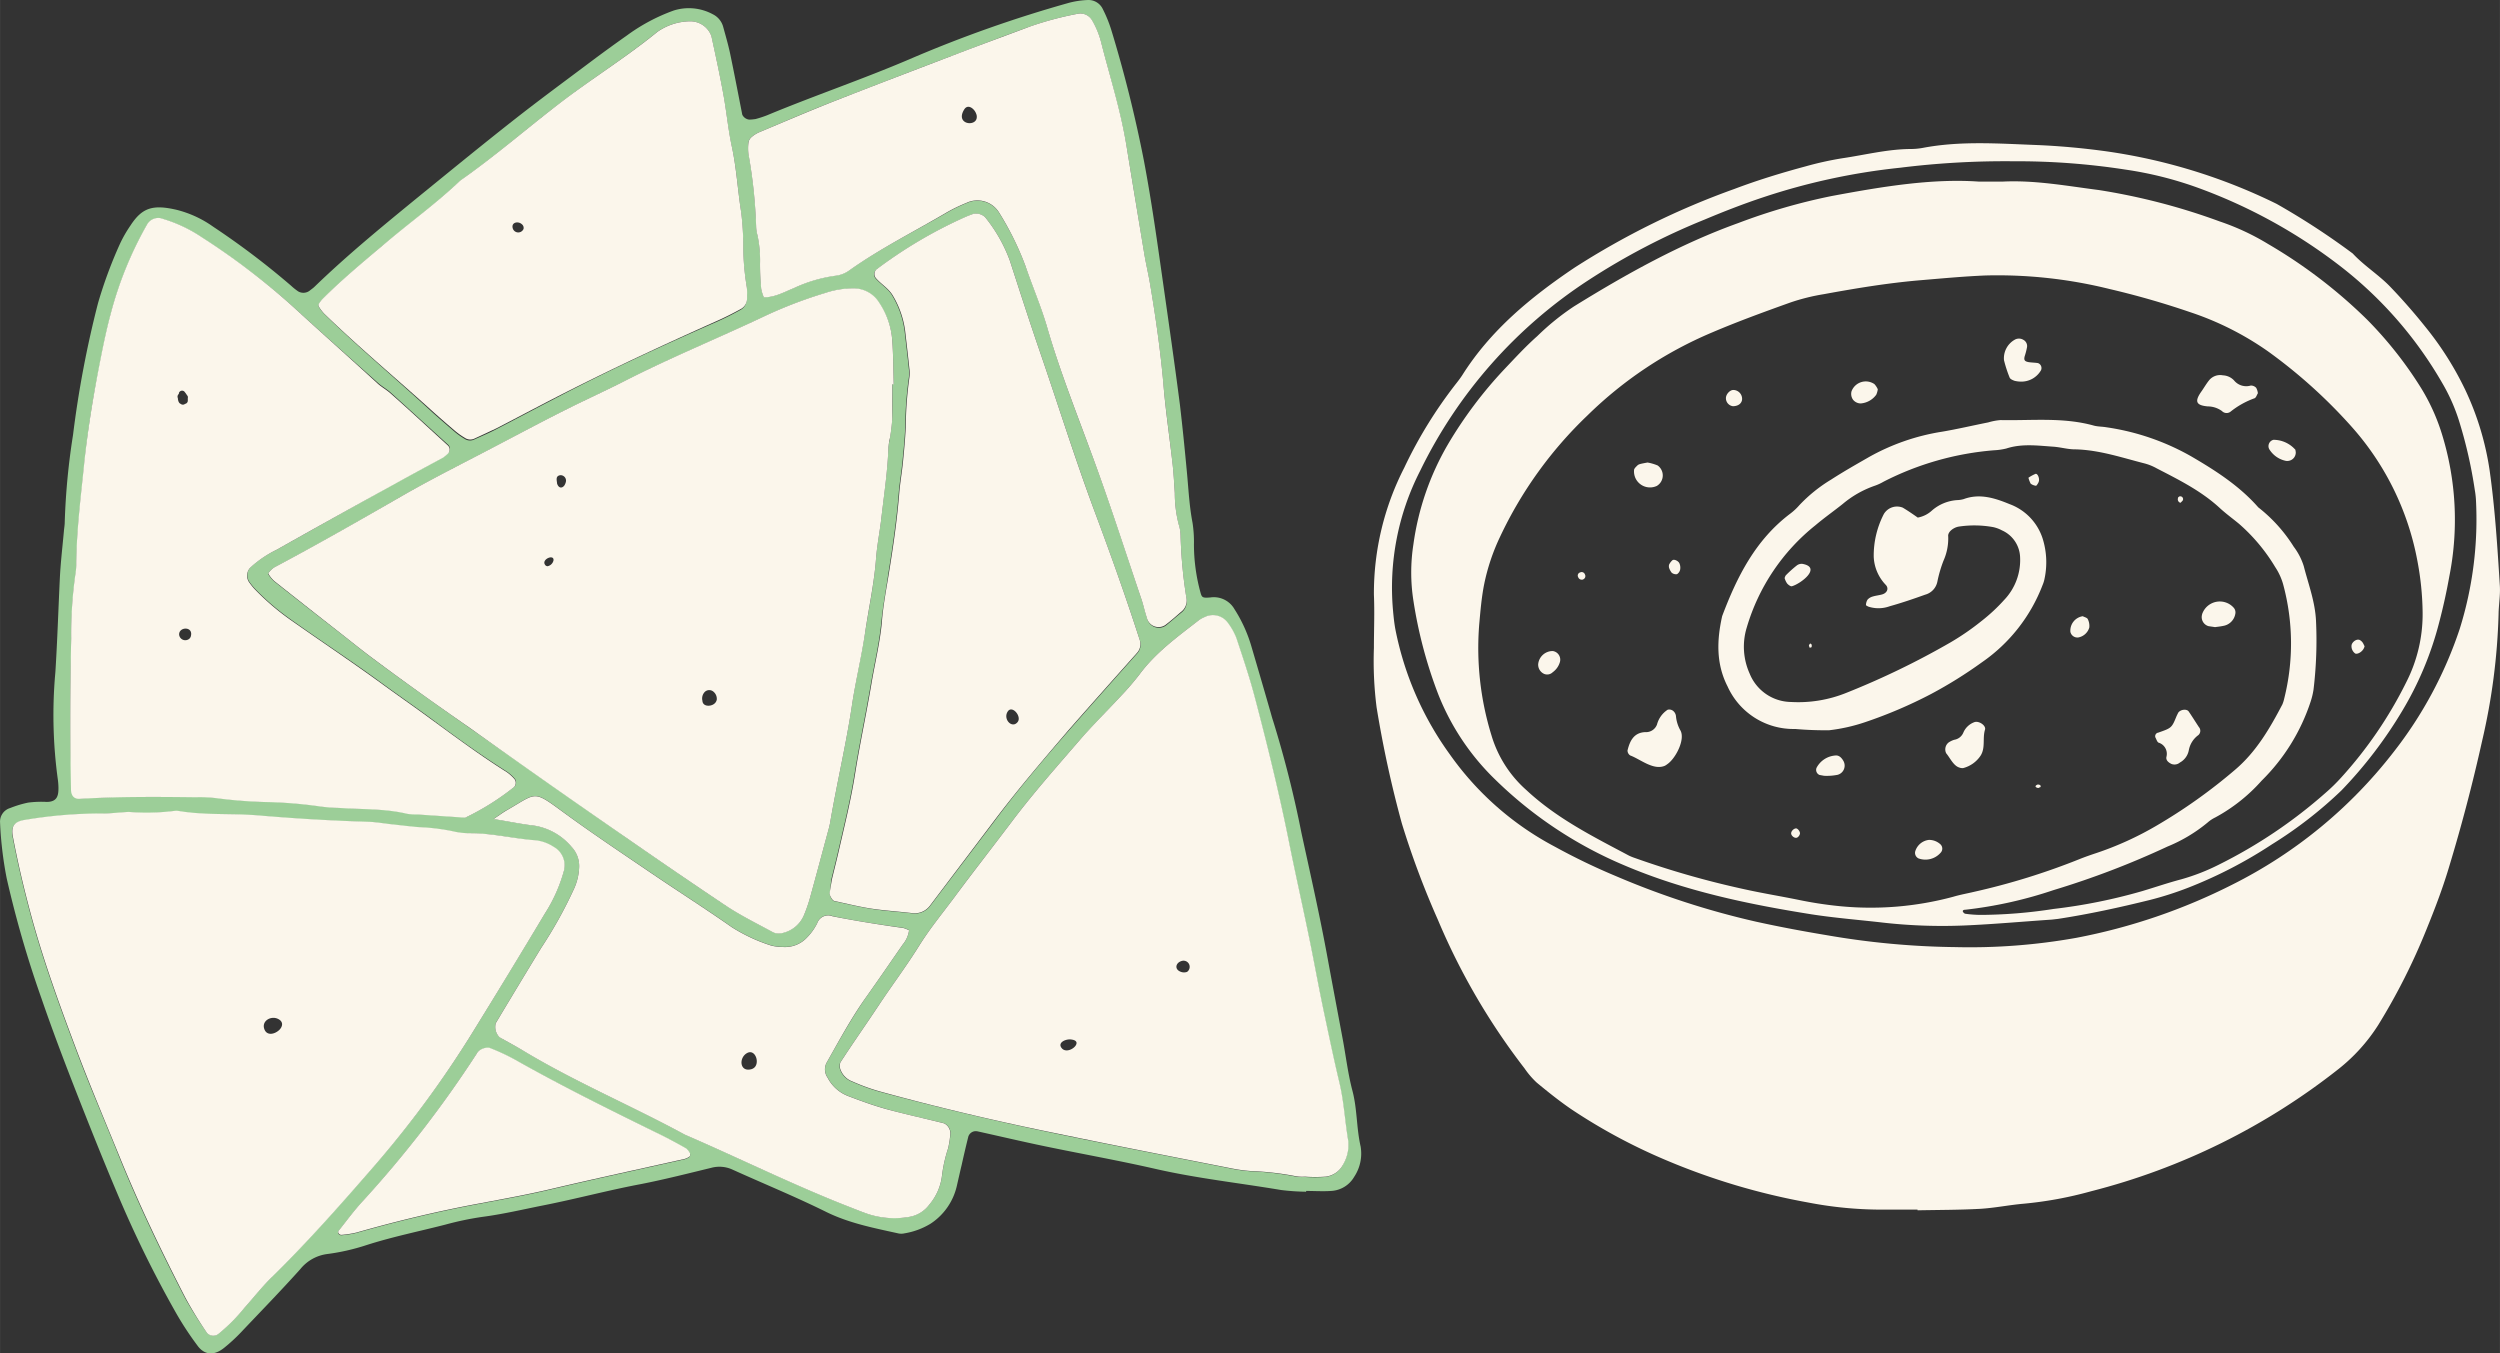 <svg xmlns="http://www.w3.org/2000/svg" width="1080" height="584.67" viewBox="-0.011 -0.009 1079.982 584.675" style=""><rect x="-0.011" y="-0.009" width="1079.982" height="584.675" fill="#333333" stroke="none"/><g><title>FxVector3_122859854</title><g data-name="Layer 2"><g data-name="Layer 1" fill-rule="evenodd"><path d="M587.76 495.23c-1.81-7.93-1.44-16.11-3.52-24-1.84-6.95-2.73-14.15-4-21.22-2.23-12-4.5-23.92-6.7-35.9-3.31-18.16-7.39-36.14-11.31-54.18a472.76 472.76 0 0 0-12.23-48.4c-.58-1.72-1-3.46-1.53-5.21-2.63-9.19-5.27-18.16-7.93-27.23a61.78 61.78 0 0 0-7.26-15.92 10.26 10.26 0 0 0-10.32-5.09c-3.83.34-3.8 0-4.56-2.82a79 79 0 0 1-2.64-20.06 53.8 53.8 0 0 0-.61-9.4c-1.38-7.14-1.72-14.33-2.39-21.44-.92-9.86-1.9-19.72-3.06-29.56-2.24-17.42-4.75-34.82-7.2-52.06-2.54-17.86-5-35.69-8.36-53.39A564.68 564.68 0 0 0 480 12.75 57.65 57.65 0 0 0 476.43 4a6.85 6.85 0 0 0-6.59-4 37.53 37.53 0 0 0-8 1.19 549.64 549.64 0 0 0-68.73 24.29c-20.31 8.7-41.23 15.78-61.63 24.26a46.25 46.25 0 0 1-5.11 1.68 23.65 23.65 0 0 1-2.67.25 3.78 3.78 0 0 1-3.06-2.14c-1.74-8.83-3.43-17.71-5.27-26.5-.85-3.95-2-7.87-3.06-11.73a8.56 8.56 0 0 0-4.44-5.17A21.75 21.75 0 0 0 291 4.54a79.86 79.86 0 0 0-20.21 10.78q-7.79 5.49-15.35 11.15C244.27 34.86 233 43.13 222 51.77 208.55 62.34 195.26 73.21 182 84c-15.71 12.84-31.46 25.67-46.1 39.82-.64.64-1.41 1.13-2.11 1.71a4.46 4.46 0 0 1-5 .34 26.17 26.17 0 0 1-3.07-2.45A339.1 339.1 0 0 0 92.17 98a46.9 46.9 0 0 0-15.87-7.36c-10.5-2.45-15-.8-19.94 6.74a54.92 54.92 0 0 0-4.68 8.2 192.3 192.3 0 0 0-9.35 25.33 448.78 448.78 0 0 0-10.81 57 299.13 299.13 0 0 0-3.58 37.68c0 1.34-.28 2.69-.37 4-.61 6.74-1.41 13.44-1.74 20.18-.65 13.6-1.08 27.08-1.93 40.58a204.69 204.69 0 0 0 1 45.95 30.29 30.29 0 0 1 .33 4c0 3.06-.3 6.12-5.08 6.12a44.31 44.31 0 0 0-8.06.31 46.26 46.26 0 0 0-7.71 2.33A6.12 6.12 0 0 0 0 355.29a160.07 160.07 0 0 0 2.86 24.11 461.53 461.53 0 0 0 15 51.82c6.44 18.75 13.69 37.18 21 55.59 3.85 9.62 7.74 19.21 11.79 28.76a487 487 0 0 0 25.63 52.07 136.3 136.3 0 0 0 8.92 13.54c3.06 4.32 7.32 4.59 11.7 1a74.12 74.12 0 0 0 7-6.43c8.7-9.19 17.49-18.2 25.88-27.57a17.86 17.86 0 0 1 11.45-6.43 92.08 92.08 0 0 0 17.12-3.89c11.18-3.58 22.67-5.91 34-8.82a132.87 132.87 0 0 1 15.9-3.34c8.94-1.16 17.7-3.25 26.52-5 14.12-2.79 28-6.53 42.15-9.19 10.16-2 20.21-4.56 30.26-7a13.51 13.51 0 0 1 9.18.73c13.54 6.13 27.32 11.76 40.68 18.38 9.89 4.84 20.43 6.86 30.93 9.19a6.15 6.15 0 0 0 2.7 0 31.54 31.54 0 0 0 11.3-4.17 26.54 26.54 0 0 0 11.33-16.2c.71-3.06 1.38-6.13 2.12-9.19.88-3.95 1.8-7.93 2.78-11.85a3.37 3.37 0 0 1 3.94-2.68h.07c9.68 2.15 19.3 4.41 29 6.43 15.86 3.31 31.82 6.13 47.63 9.74 18 4.14 36.38 6.13 54.57 9.19a97.82 97.82 0 0 0 10.82.74v-.34c3.58 0 7.22.25 10.78 0a12.23 12.23 0 0 0 10-6.13 18.14 18.14 0 0 0 2.75-13.12zM323.32 61.42a3.92 3.92 0 0 1 1.34-2.24 12.89 12.89 0 0 1 3.4-2.11c10.82-4.53 21.44-9.19 32.47-13.45 17.58-6.86 35.28-13.66 53-20.39 10.51-4 21-8 31.64-11.86A143.33 143.33 0 0 1 466 5.86a5.92 5.92 0 0 1 5.67 2.85 36.59 36.59 0 0 1 4.07 10c3.77 14.86 8.39 29.41 10.9 44.6s5.12 31.08 7.69 46.64c.74 4.44 1.81 8.82 2.54 13.27 2.39 14.24 4.45 28.48 5.7 42.87 1 11.67 2.76 23.25 4 34.89.46 4 .65 8.09.92 12.25a55 55 0 0 0 1.66 13.39 17.16 17.16 0 0 1 .85 5.32 202.07 202.07 0 0 0 2.58 26.9 6.13 6.13 0 0 1-2.42 5.94c-2.09 1.71-4.11 3.49-6.13 5.14a5.2 5.2 0 0 1-8.51-2.88c-.89-2.51-1.41-5.2-2.27-7.74-7.23-21.44-14.06-42.88-21.93-63.86-6.58-17.74-13.51-35.35-18.77-53.54-2.64-9.19-6.31-17.83-9.47-26.77a126.15 126.15 0 0 0-11.36-23 11 11 0 0 0-14.15-4.41 69 69 0 0 0-8.52 4.13c-14 8.12-28.66 15.38-42 24.75A12.88 12.88 0 0 1 361 119a61.61 61.61 0 0 0-18 5.36c-4.13 1.62-8.05 4-13 4a17.14 17.14 0 0 1-1.16-3.77c-.31-3.58-.46-7.16-.49-10.78a52 52 0 0 0-1.1-12.25 16 16 0 0 1-.58-4 219.41 219.41 0 0 0-3.28-30.9 19.55 19.55 0 0 1-.07-5.24zm62.11 119.45a79.74 79.74 0 0 1-.95 8c0 1.32-.67 2.64-.7 4-.34 10.39-1.93 20.65-3.07 30.94-.67 5.82-1.87 11.61-2.29 17.4-.8 10.81-3.07 21.43-4.72 32s-4.2 21.23-5.76 31.92c-2.57 16.9-6.52 33.69-9.4 50.41-.28 1.75-.86 3.46-1.32 5.21-2.36 8.7-4.65 17.39-7.07 26.09a63.77 63.77 0 0 1-3.07 8.91 13.2 13.2 0 0 1-9.18 7.25 5.82 5.82 0 0 1-4-.36c-6.73-3.65-13.66-7.05-20-11.24-13.93-9.19-27.56-18.66-41.34-28.18-23.28-16.2-46.5-32.59-69.78-48.82-14-9.8-28-19.7-41.74-29.93-4.72-3.49-9.19-7.16-13.88-10.81q-14.47-11.24-28.79-22.54a14.48 14.48 0 0 1-2.51-3.06 3.32 3.32 0 0 1 .49-1.07 8.42 8.42 0 0 1 2-1.78c18.75-9.86 37.09-20.4 55.44-31 13.66-7.84 27.78-14.82 41.72-22.17 10-5.24 19.9-10.54 30-15.56 8.06-4 16.26-7.75 24.29-11.82 20.06-10.23 41-18.72 61.25-28.39a190.25 190.25 0 0 1 25.27-9.59 37.63 37.63 0 0 1 11.95-2 13 13 0 0 1 11.42 6.12 33.52 33.52 0 0 1 5.74 16.2c.46 6.13.46 12.59.64 18.9h-.58c0 5.1.09 10.01-.06 14.97zM359.09 380c.83-3.46 2.17-8.7 3.37-14 2.42-10.53 5-21 6.68-31.73 2.08-12.89 4.83-25.66 7-38.53 1.53-8.85 3.64-17.61 4.53-26.58.68-7.17 2.05-14.27 3.07-21.44 1.86-11.58 3.58-23.16 4.5-34.86.37-4.47 1.16-8.91 1.59-13.38.49-5 1-9.89 1.19-14.82a165.22 165.22 0 0 1 1.57-21.44 15.25 15.25 0 0 0 0-4c-.55-5.36-1.2-10.72-1.81-16.08a39.62 39.62 0 0 0-5.27-15.31c-1.87-3.28-5.14-5-7.47-7.78a2.83 2.83 0 0 1 .52-3.58 197.91 197.91 0 0 1 38.25-22.61c1.23-.55 2.51-1 3.77-1.47a5.82 5.82 0 0 1 5 1.47 65.88 65.88 0 0 1 10.66 18.72c4.17 12.83 8.3 25.69 12.68 38.47 8.06 23.43 15.47 47.1 24.14 70.44 6.73 18.13 13.32 36.36 19.23 54.79a5.69 5.69 0 0 1-1.16 6.13c-9.9 11.12-19.79 22.2-29.59 33.38-11.27 12.9-22.33 25.95-32.62 39.82Q415.48 373.36 402 391.1a8.3 8.3 0 0 1-8.27 3.43c-5.82-.67-11.7-1-17.46-1.93s-10.56-2.14-15.83-3.28c-.83 0-2.12-2.33-2-3.27zM137.83 131.25a12.1 12.1 0 0 1 1.63-2.14c8.33-8.27 17.3-15.78 26.24-23.31 11-9.19 22.7-17.83 33.21-27.78 14.76-10.35 28.36-22.24 42.63-33.2s28.79-20 42.39-31.06a25.13 25.13 0 0 1 13.93-4.56 9.69 9.69 0 0 1 9.41 6.4c1.83 8.39 3.64 16.75 5.17 25.18 1.38 7.53 2.06 15.31 3.68 22.66 2.05 9.19 2.54 18.75 4 28.12a123.87 123.87 0 0 1 .92 13.47 108.43 108.43 0 0 0 1.5 18.87 19.48 19.48 0 0 1 0 4v1.35a5.15 5.15 0 0 1-2.51 4.53c-3.55 2-7.17 3.8-10.87 5.43-23.92 10.5-47.6 21.43-70.85 33.69-8 4.13-15.95 8.39-23.95 12.52-3.06 1.63-6.52 3.07-9.8 4.57a4.18 4.18 0 0 1-3.89-.43 31 31 0 0 1-4.32-3.07 819.48 819.48 0 0 1-9.18-8c-15.69-14.52-31.92-28.06-47.11-42.85a18.73 18.73 0 0 1-2.33-3.06 1.36 1.36 0 0 1 .1-1.33zm-107 144.81a185.24 185.24 0 0 1 1.87-28.24 22.76 22.76 0 0 0 .3-4c.16-14.92 2.09-29.65 3.56-44.44 1.34-13.42 3.49-26.74 6.12-39.82 1.53-7.93 3.06-15.86 5.15-23.71a160.34 160.34 0 0 1 15.7-38.69 5.61 5.61 0 0 1 7-2.45 61.45 61.45 0 0 1 17 8.18c5.3 3.37 10.51 7 15.59 10.69a304.66 304.66 0 0 1 24.1 19.51c11.92 10.87 24 21.59 36.05 32.31 1.66 1.5 3.68 2.6 5.36 4.07 8.36 7.54 16.67 15.14 25 22.7a2.51 2.51 0 0 1 0 3.49 18.2 18.2 0 0 1-2.09 1.72c-7.47 4.13-15 8.21-22.48 12.25l-49.6 27.87a47.17 47.17 0 0 0-11.21 7.5 5.09 5.09 0 0 0-.68 6.13 27.57 27.57 0 0 0 2.42 3.06 106.39 106.39 0 0 0 15.32 13.2c12.89 9.19 26 17.77 38.74 27.08 7.26 5.33 14.67 10.44 21.9 15.77 10.84 8.06 21.75 16 33.2 23.22a18.62 18.62 0 0 1 3.06 2.75 2.68 2.68 0 0 1 0 3.62 109.3 109.3 0 0 1-21 13.23l-21-1.41a22.78 22.78 0 0 1-4-.24c-9.71-2.33-19.69-1.87-29.56-2.58a70.52 70.52 0 0 1-8.08-.61 192.51 192.51 0 0 0-22.88-1.9 202.28 202.28 0 0 1-21.44-1.62 60.68 60.68 0 0 0-9.43-.46c-16.67-.22-33.36-.34-50 .67-2.57 0-3.86-1.31-3.92-4.19q-.9-32.25-.08-64.66zm86.49 275.65c-4.16 4.11-7.78 8.73-11.7 13.11a75 75 0 0 1-11.42 11.46 3.68 3.68 0 0 1-4.84-.56A172.43 172.43 0 0 1 80 560.9c-10.35-20-20.09-40.31-28.58-61.26-6.12-15.31-12.8-30.62-18.68-46.37-7.14-18.95-14.06-38-19.39-57.58-3.05-11.3-5.75-22.69-7.92-34.18-.83-4.5.67-6.49 5.48-7.16a199.59 199.59 0 0 1 32.28-2.73c3.59 0 7.17-.37 12.25-.67a97.59 97.59 0 0 0 20-.46 6.09 6.09 0 0 1 1.35 0c11.61 2.11 23.4 1 35.07 2 15.68 1.31 31.42 2.26 47.2 2.72 3.06 0 6.12.68 9.4 1 4 .43 8.06 1 12.1 1.29a91.13 91.13 0 0 1 14.73 1.75 32.16 32.16 0 0 0 8.06.91c9.52-.21 18.77 2.3 28.17 3.07a17.94 17.94 0 0 1 7.57 2.78 9.2 9.2 0 0 1 4.41 10.3 67 67 0 0 1-8.18 18.37c-10.23 16.94-20.46 33.91-30.87 50.75a446.68 446.68 0 0 1-44.14 59.67c-13.87 15.86-27.87 31.73-43 46.55zM298 499.64a6.44 6.44 0 0 1-2.36 1.2c-19.27 4.32-38.56 8.48-57.77 13-10 2.39-20.21 4.19-30.35 6.12-18.1 3.34-35.95 7.63-53.66 12.68a41.67 41.67 0 0 1-6.58 1 1.72 1.72 0 0 1-1.11-.67 1.08 1.08 0 0 1 0-1.07c3.34-4.2 6.53-8.55 10.14-12.5a486.8 486.8 0 0 0 49.44-63.89 4.7 4.7 0 0 1 1.8-1.9 6.23 6.23 0 0 1 3.77-.83 90.87 90.87 0 0 1 11 5.09c21.13 11.91 42.87 22.57 64.65 33.32 3.06 1.59 6.37 3.34 9.46 5.15a7 7 0 0 1 1.63 2.05c0 .18.18.83 0 1zm111.54-3.46a59.86 59.86 0 0 0-2.61 11.82 23.6 23.6 0 0 1-5.42 12.25 13.61 13.61 0 0 1-9 5.42 37.14 37.14 0 0 1-17.36-1.23c-2.57-.85-5.09-1.86-7.6-2.88-24.32-9.49-47.75-21.1-71.7-31.45-22.94-12.47-47.07-22.6-69.49-36.08-3.46-2.08-7.08-3.92-10.57-6a6.32 6.32 0 0 1-1.62-6.13q9.74-16.23 19.54-32.37a189.15 189.15 0 0 0 14.39-25.94 24.49 24.49 0 0 0 2.09-9.19 12 12 0 0 0-3.28-8.61 26.54 26.54 0 0 0-16.08-9.19c-5.33-.61-10.63-1.71-17.61-2.85 2.82-1.86 4.23-3.06 5.76-3.82 13.2-7.6 11.11-8.83 24.65 1.1 12.25 9 25.06 17.49 37.71 26.09 11.54 7.84 23.33 15.32 34.76 23.34a72.35 72.35 0 0 0 17 7.93 20.37 20.37 0 0 0 5.33.65 13 13 0 0 0 9.83-3.74 25.29 25.29 0 0 0 4.75-6.49 5 5 0 0 1 6.36-3.16l.25.1c10.11 2.11 20.37 3.64 30.63 5.08a11.49 11.49 0 0 1 2.45 1A12.25 12.25 0 0 1 390 408c-5.39 7.78-10.72 15.56-16.2 23.27-6.12 8.86-11.36 18.38-16.69 27.78a6.11 6.11 0 0 0 .4 6.4 16.7 16.7 0 0 0 8.88 8c5.45 2.08 11 4.1 16.6 5.66 8.21 2.27 16.57 4.11 24.87 6.13a4.91 4.91 0 0 1 2.76 4.17 39.61 39.61 0 0 1-1.06 6.77zm170.51 7.08a9.84 9.84 0 0 1-7.5 5.17 61.17 61.17 0 0 1-9 0 15.83 15.83 0 0 1-4.5-.3 124.59 124.59 0 0 0-18.73-2.13 63.26 63.26 0 0 1-8-1.07c-25.14-5-50.32-9.86-75.44-15.07-26-5.36-51.79-11.42-77.36-18.37a87.73 87.73 0 0 1-11.36-4.17 8.66 8.66 0 0 1-4.9-4.44 4.86 4.86 0 0 1-.37-3.77c5.39-8.27 11.08-16.38 16.57-24.65s11.94-16.88 17.42-25.7c4.75-7.59 10.51-14.55 15.87-21.81 8-10.84 16.39-21.44 24.5-32.25 8.95-11.85 18.81-23 28.52-34.24 5.91-6.77 12.25-13.08 18.37-19.69a113.32 113.32 0 0 0 7.91-9.19c7.07-9.56 16.53-16.45 25.82-23.59a14.07 14.07 0 0 1 2.35-1.28 8 8 0 0 1 9.77 2.08 27.33 27.33 0 0 1 4 7c2.91 8.55 5.78 17.09 8 25.79 5.48 20.86 10.63 41.84 14.86 63 2.75 13.66 5.81 27.28 8.63 40.94 2.27 11 4.23 22.09 6.59 33.11 2 9.68 4.07 19.36 6.37 29 2 8.39 2.42 16.9 3.86 25.33a16.77 16.77 0 0 1-2.27 10.26z" fill="#9cce98"></path><path d="M512.57 258.66a201.92 201.92 0 0 1-2.57-26.89 17.23 17.23 0 0 0-.85-5.33 54.37 54.37 0 0 1-1.66-13.38c-.27-4-.46-8.12-.92-12.25-1.28-11.64-3.06-23.22-4-34.89-1.26-14.39-3.31-28.64-5.7-42.88-.73-4.44-1.8-8.82-2.54-13.26-2.57-15.56-5.17-31.09-7.69-46.65s-7.13-29.74-10.9-44.59a36.78 36.78 0 0 0-4-9.83A5.92 5.92 0 0 0 466 5.86a143.33 143.33 0 0 0-20.86 5.51c-10.65 4-21.19 7.84-31.67 11.86-17.63 6.77-35.33 13.47-52.91 20.39-10.9 4.29-21.65 8.92-32.47 13.45a12.89 12.89 0 0 0-3.4 2.11 3.92 3.92 0 0 0-1.34 2.24 19 19 0 0 0 0 5.33 218.08 218.08 0 0 1 3.27 30.9 15.93 15.93 0 0 0 .59 4 52 52 0 0 1 1.1 12.26c0 3.61.18 7.19.49 10.78a17.05 17.05 0 0 0 1.16 3.76c4.9 0 8.82-2.32 13-4a61.78 61.78 0 0 1 18-5.33 12.78 12.78 0 0 0 6.12-2.45c13.3-9.4 27.84-16.63 41.81-24.87a68.28 68.28 0 0 1 8.52-4.13 11 11 0 0 1 14.18 4.16 126.89 126.89 0 0 1 11.36 23c3.06 8.94 6.83 17.7 9.46 26.76 5.27 18.2 12.25 35.81 18.78 53.54 7.87 21.1 14.7 42.54 21.93 63.86.86 2.54 1.38 5.24 2.26 7.75a5.21 5.21 0 0 0 8.52 2.88c2.14-1.65 4.16-3.43 6.12-5.15a6.13 6.13 0 0 0 2.55-5.81zM421.85 51.28c-1 3.55-9.19 2.18-5.33-4 1.62-2.6 4.41-.28 5.14 1.78a3.33 3.33 0 0 1 .19 2.22z" fill="#fbf6eb"></path><path d="M492.26 276.21c-5.91-18.37-12.5-36.75-19.23-54.79-8.67-23.22-16.03-46.89-24.14-70.42-4.38-12.78-8.51-25.64-12.68-38.47a65.88 65.88 0 0 0-10.66-18.72 5.82 5.82 0 0 0-5-1.47c-1.26.46-2.54.92-3.77 1.47a197.91 197.91 0 0 0-38.25 22.61 2.84 2.84 0 0 0-.25 3.61c2.33 2.76 5.61 4.5 7.48 7.78a39.78 39.78 0 0 1 5.27 15.31c.61 5.36 1.25 10.72 1.8 16.08a14.46 14.46 0 0 1 0 4 163.47 163.47 0 0 0-1.56 21.44c-.24 4.93-.7 9.86-1.19 14.82-.43 4.47-1.23 8.91-1.6 13.38-.92 11.7-2.63 23.28-4.5 34.86-1.16 7.11-2.54 14.21-3.06 21.44-.89 9-3.06 17.73-4.53 26.58-2.18 12.87-4.94 25.64-7 38.53-1.68 10.69-4.26 21.2-6.68 31.73-1.19 5.27-2.54 10.51-3.36 14l-1 5.94c0 .95 1.2 3.07 2 3.28 5.26 1.13 10.5 2.45 15.83 3.28s11.64 1.25 17.46 1.93a8.3 8.3 0 0 0 8.27-3.43q13.47-17.81 26.89-35.56c10.29-13.72 21.44-26.77 32.62-39.82 9.8-11.18 19.69-22.27 29.59-33.38a5.7 5.7 0 0 0 1.25-6.01zm-53.81 36.6c-2.45.89-5-2.81-3.07-5.54s6.13 2.3 4.2 4.66a2.8 2.8 0 0 1-1.13.88z" fill="#fbf6eb"></path><path d="M582.43 492.81c-1.44-8.42-1.84-16.93-3.86-25.32-2.3-9.62-4.32-19.3-6.37-29-2.36-11-4.32-22.08-6.59-33.11-2.81-13.66-5.88-27.29-8.63-40.95-4.23-21.19-9.38-42.17-14.86-63-2.26-8.7-5.14-17.24-8-25.79a27.6 27.6 0 0 0-4-7 8 8 0 0 0-9.77-2.08 13.12 13.12 0 0 0-2.36 1.28c-9.19 7.14-18.75 14-25.82 23.59a115.07 115.07 0 0 1-7.9 9.18c-6.13 6.62-12.56 12.93-18.38 19.7-9.71 11.24-19.57 22.39-28.52 34.24-8.11 10.78-16.47 21.44-24.5 32.25-5.36 7.26-11.12 14.21-15.86 21.81-5.49 8.82-11.73 17.09-17.43 25.7S368.37 450.7 363 459a4.86 4.86 0 0 0 .37 3.77 8.7 8.7 0 0 0 4.9 4.44 88.22 88.22 0 0 0 11.36 4.16c25.57 7.05 51.39 13.11 77.37 18.38 25.11 5.21 50.29 10.11 75.43 15.07a65.13 65.13 0 0 0 8 1.07 124.59 124.59 0 0 1 18.75 2.11 15.83 15.83 0 0 0 4.5.3 61.17 61.17 0 0 0 9 0 9.83 9.83 0 0 0 7.5-5.17 16.76 16.76 0 0 0 2.25-10.32zM465 450.92c-.4 1.83-4.13 4-6.12 2.14-2.52-2.6 1.56-4.35 3.86-4 1.95.23 2.48 1 2.26 1.86zm47.84-31.09a3.86 3.86 0 0 1-2.72 0c-3.07-1.1-2.21-4.2.7-4.78a2.66 2.66 0 0 1 2 4.78z" fill="#fbf6eb"></path><path d="M298.05 499.46a6.44 6.44 0 0 1-2.36 1.2c-19.27 4.31-38.56 8.48-57.76 13-10.05 2.39-20.22 4.2-30.36 6.13-18.1 3.34-35.95 7.62-53.66 12.68a42.86 42.86 0 0 1-6.58 1 1.69 1.69 0 0 1-1.1-.68 1 1 0 0 1 0-1.07c3.33-4.19 6.52-8.54 10.13-12.49a486.8 486.8 0 0 0 49.44-63.89 4.7 4.7 0 0 1 1.8-1.9 6.09 6.09 0 0 1 3.77-.83 90.87 90.87 0 0 1 11 5.09c21.1 11.93 42.84 22.59 64.63 33.3 3.06 1.59 6.37 3.34 9.47 5.14a7.21 7.21 0 0 1 1.62 2.06c-.09.4.14 1.05-.04 1.26z" fill="#fbf6eb"></path><path d="M407.82 485.28c-8.3-2.08-16.66-3.92-24.87-6.13-5.64-1.56-11.15-3.58-16.6-5.66a16.72 16.72 0 0 1-8.88-8 6.13 6.13 0 0 1-.4-6.41c5.33-9.4 10.44-18.92 16.69-27.78 5.48-7.71 10.81-15.49 16.2-23.27a12.25 12.25 0 0 0 2.73-6.13 11.49 11.49 0 0 0-2.45-1c-10.23-1.44-20.49-3.06-30.63-5.08a5 5 0 0 0-6.52 2.81 1.86 1.86 0 0 0-.1.25 24.85 24.85 0 0 1-4.74 6.49 13 13 0 0 1-9.83 3.74 20.8 20.8 0 0 1-5.33-.64 72.78 72.78 0 0 1-17-7.94c-11.43-8-23.22-15.5-34.77-23.34-12.64-8.6-25.39-17.09-37.7-26.09-13.54-9.92-11.45-8.7-24.65-1.1-1.54.88-3.07 2-5.76 3.82 7 1.14 12.25 2.24 17.61 2.85a26.54 26.54 0 0 1 16.08 9.19 12.05 12.05 0 0 1 3.28 8.61 24.49 24.49 0 0 1-2.09 9.19 189.15 189.15 0 0 1-14.39 25.94q-9.84 16.17-19.54 32.37a6.31 6.31 0 0 0 1.62 6.13c3.49 2 7.11 3.89 10.57 6 22.42 13.48 46.55 23.61 69.49 36.08 23.95 10.35 47.38 22 71.7 31.45 2.51 1 5 2 7.6 2.88a36.88 36.88 0 0 0 17.36 1.23 13.61 13.61 0 0 0 9-5.42 23.6 23.6 0 0 0 5.4-12.32 60 60 0 0 1 2.63-11.83 38.52 38.52 0 0 0 1-6.67 4.86 4.86 0 0 0-2.71-4.22zm-82.45-23.74a3.29 3.29 0 0 1-.89.37c-5 1.29-5.42-5-1.75-7s5.82 4.83 2.64 6.63z" fill="#fbf6eb"></path><path d="M322.58 123.93a108.43 108.43 0 0 1-1.5-18.87 123.87 123.87 0 0 0-.92-13.47c-1.5-9.37-2-18.84-4-28.12-1.62-7.47-2.3-15.13-3.68-22.66-1.53-8.43-3.34-16.79-5.17-25.18a9.69 9.69 0 0 0-9.41-6.43 25.13 25.13 0 0 0-13.93 4.56c-13.6 11.09-28.58 20.34-42.51 31.06S213.55 67.67 198.78 78c-10.5 10-22.17 18.38-33.2 27.78-8.94 7.53-17.92 15-26.25 23.31a12.54 12.54 0 0 0-1.62 2.14 1.34 1.34 0 0 0 0 1.23 18.73 18.73 0 0 0 2.33 3.06c15.31 14.79 31.55 28.33 47.26 42.57 3.06 2.73 6.12 5.39 9.19 8a31.72 31.72 0 0 0 4.31 3.06 4.18 4.18 0 0 0 3.89.43c3.28-1.5 6.59-3.06 9.8-4.57 8-4.13 16-8.39 24-12.52 23.24-12 46.92-23 70.84-33.69 3.7-1.63 7.32-3.46 10.87-5.42a5.18 5.18 0 0 0 2.51-4.54v-1.34a19.89 19.89 0 0 0-.13-3.57zm-96.45-25a2.48 2.48 0 0 1-4.65-.31c-.74-2.6 2.36-3.27 4-1.71a2 2 0 0 1 .65 2.03z" fill="#fbf6eb"></path><path d="M386.07 166c-.18-6.31-.18-12.62-.64-18.89a33.43 33.43 0 0 0-5.64-16.42 13 13 0 0 0-11.42-6.13 38 38 0 0 0-11.95 2 191.51 191.51 0 0 0-25.26 9.59c-20.34 9.68-41.23 18.16-61.26 28.39-8 4.08-16.23 7.81-24.29 11.83-10.07 5-20 10.32-30 15.55-13.94 7.36-28.06 14.34-41.72 22.18-18.37 10.57-36.75 21.1-55.43 31a8.47 8.47 0 0 0-2 1.78c-.28.28-.62.92-.49 1.07a13.72 13.72 0 0 0 2.51 3.07q14.27 11.32 28.66 22.57c4.63 3.64 9.19 7.32 13.88 10.81 13.72 10.23 27.56 20.12 41.74 29.92 23.16 16.54 46.38 32.81 69.81 49 13.72 9.52 27.56 19 41.34 28.18 6.37 4.19 13.3 7.59 20 11.24a5.82 5.82 0 0 0 4 .36 13.2 13.2 0 0 0 9.18-7.29 63.77 63.77 0 0 0 3.07-8.91c2.42-8.7 4.71-17.39 7.07-26.09.46-1.75 1-3.46 1.32-5.21 2.88-16.85 6.83-33.51 9.4-50.41 1.56-10.69 4.2-21.23 5.76-31.92s3.92-21.22 4.72-32c.43-5.79 1.62-11.58 2.29-17.4 1.17-10.29 2.76-20.55 3.07-30.94a36.78 36.78 0 0 1 .7-4 79.74 79.74 0 0 0 .95-8V166zm-149.4 78.59a1.3 1.3 0 0 1-1.23-.61c-1.68-2.39 4-4.75 3.65-1.9a3.28 3.28 0 0 1-2.42 2.49zm7.2-35c-.89 1.34-2.48 1.56-3.22-.65v.22c0-1.41-1-3.55 1.44-3.89a2.36 2.36 0 0 1 2.41 2.31 2.72 2.72 0 0 1-.11.75 4.79 4.79 0 0 1-.52 1.24zm65.76 92.65a3.06 3.06 0 0 1-1.54 2.08c-1.5.89-4.31.86-4.65-1.35v-.18a4.1 4.1 0 0 1 1-3.89 2.78 2.78 0 0 1 3.86 0 4 4 0 0 1 1.33 3.32z" fill="#fbf6eb"></path><path d="M222.09 336.4a19.09 19.09 0 0 0-3.06-2.76c-11.46-7.2-22.36-15.31-33.2-23.22-7.23-5.32-14.64-10.44-21.9-15.77-12.71-9.19-25.85-18-38.75-27.07a107.57 107.57 0 0 1-15.31-13.2 27.44 27.44 0 0 1-2.42-3.07 5.08 5.08 0 0 1 .67-6.12 47.45 47.45 0 0 1 11.34-7.69q24.71-13.94 49.49-27.57c7.47-4.13 15-8.2 22.48-12.25a18 18 0 0 0 2.08-1.71 2.49 2.49 0 0 0 0-3.49c-8.33-7.57-16.63-15.32-25-22.7-1.68-1.47-3.7-2.57-5.36-4.07-12-11-24.07-21.75-36.08-32.77A308.17 308.17 0 0 0 103 113.33c-5.09-3.7-10.29-7.32-15.59-10.69a61.55 61.55 0 0 0-16.94-8.08 5.59 5.59 0 0 0-7 2.45 159.77 159.77 0 0 0-15.71 38.65c-2.12 7.84-3.65 15.78-5.18 23.62-2.54 13.23-4.69 26.55-6.13 39.81-1.47 14.8-3.4 29.53-3.55 44.44a22.87 22.87 0 0 1-.3 4.05 184 184 0 0 0-1.87 28.24q-.74 32.67-.09 65.08c0 2.88 1.34 4.35 3.92 4.2 16.66-1 33.35-.89 50-.68a60.62 60.62 0 0 1 9.43.46 202.48 202.48 0 0 0 21.44 1.62 192.51 192.51 0 0 1 22.88 1.9 70.53 70.53 0 0 0 8.09.62c9.86.7 19.85.24 29.55 2.57a22 22 0 0 0 4 .24l21 1.41A109.36 109.36 0 0 0 222.06 340a2.66 2.66 0 0 0 .03-3.6zM76.82 172a1.5 1.5 0 0 1 .43-1.84v-.34a1.45 1.45 0 0 1 1.8-1 1.41 1.41 0 0 1 .8.62 9 9 0 0 1 .89 1.26 1.48 1.48 0 0 1 .37.58 1.2 1.2 0 0 1 0 .65v1.16a1.42 1.42 0 0 1-1.19 1.38 1.44 1.44 0 0 1-1.87 0c-.65-.22-1-.95-1.14-1.69a2.87 2.87 0 0 1-.09-.78zm5.64 102.72a2.22 2.22 0 0 1-1.38 1.63 2.67 2.67 0 0 1-3.51-1.38 2.88 2.88 0 0 1-.2-.71c-.27-3.56 6.1-3.8 5.09.42z" fill="#fbf6eb"></path><path d="M239.15 365.8a18 18 0 0 0-7.56-2.79c-9.41-.67-18.66-3.06-28.18-3.06a32.64 32.64 0 0 1-8.06-.92 91.11 91.11 0 0 0-14.73-1.74c-4-.34-8.09-.86-12.1-1.29-3.06-.34-6.28-.92-9.4-1-15.77-.46-31.52-1.41-47.2-2.73-11.67-1-23.46 0-35.07-2a7.5 7.5 0 0 0-1.34 0 97 97 0 0 1-20 .46c-5.14.31-8.72.77-12.25.68A199.58 199.58 0 0 0 11 354.13c-4.81.67-6.31 2.67-5.48 7.17 2.17 11.48 4.87 22.88 7.93 34.18 5.33 19.6 12.25 38.62 19.39 57.58 5.88 15.59 12.4 31 18.68 46.37 8.49 20.89 18.23 41.19 28.58 61.26a175.1 175.1 0 0 0 9.28 15.13 3.68 3.68 0 0 0 4.84.55 75 75 0 0 0 11.42-11.46c3.92-4.38 7.54-9 11.7-13.11 15.13-14.82 29.13-30.62 43.07-46.64a447.19 447.19 0 0 0 44.13-59.82c10.41-16.84 20.64-33.69 30.87-50.75a66.92 66.92 0 0 0 8.18-18.38 9.18 9.18 0 0 0-4.44-10.41zm-118.5 79.11c-1.84 1.78-5.11 2.67-6.34 0-1.71-3.76 2.73-6.37 5.91-4.68 2.3 1.19 1.87 3.24.43 4.68z" fill="#fbf6eb"></path><path d="M828.34 522.55h-14.88a167.42 167.42 0 0 1-32.29-3.06 288.84 288.84 0 0 1-62-18.53 244.67 244.67 0 0 1-40.37-21.77c-5.2-3.56-10.13-7.51-15-11.55a37.4 37.4 0 0 1-5.24-6.13 286.78 286.78 0 0 1-37.37-64.07 369.49 369.49 0 0 1-15.62-41.75 481.77 481.77 0 0 1-10.9-50.13 158.51 158.51 0 0 1-1.16-25.67c0-7.66.33-15.32 0-23a118.85 118.85 0 0 1 13.07-54.76 192.74 192.74 0 0 1 22.7-36.76c.83-1.07 1.65-2.14 2.39-3.28 12.25-19.44 29.55-33.69 48.45-46.43a338.59 338.59 0 0 1 69-34c10.13-3.83 20.49-7 30.93-9.81a142.27 142.27 0 0 1 15.8-3.49c9.81-1.44 19.45-3.92 29.44-4a28.67 28.67 0 0 0 5.39-.49c16.14-3.06 32.4-1.87 48.61-1.25 9.86.39 19.78 1.28 29.58 2.6a244 244 0 0 1 74.63 22.85 317.23 317.23 0 0 1 32.87 21.44c4.9 5.29 11.21 9.18 16.14 14.3s10.38 11.3 15.16 17.3a136.79 136.79 0 0 1 17.33 27.35 123.38 123.38 0 0 1 10.51 34.77c2.33 16.54 3.37 33.2 4.41 49.83.25 4-.49 8.08-.55 12.25a272.27 272.27 0 0 1-7.14 54.89q-6.12 27.56-14.42 54.88c-2.76 9.19-6.13 17.92-9.68 26.65a271 271 0 0 1-20.71 41 76.45 76.45 0 0 1-17.09 19 286.55 286.55 0 0 1-107 52.89 164.89 164.89 0 0 1-29.14 5.38c-6.31.55-12.53 1.84-18.8 2.21-9 .49-18 .46-27 .64zm41.5-452.89a366.4 366.4 0 0 0-49 2.79 278.64 278.64 0 0 0-59.33 12.83c-8.57 2.85-16.94 6.12-25.27 9.62a292.24 292.24 0 0 0-50.17 26.21 205.54 205.54 0 0 0-72.58 82.27 110.7 110.7 0 0 0-11.73 60.31c.24 2.69.52 5.39 1 8.05a137 137 0 0 0 23.55 54.15 129.31 129.31 0 0 0 45.27 39.82 275.33 275.33 0 0 0 26.77 12.89 351.7 351.7 0 0 0 60.3 19.57c10.14 2.24 20.31 4.14 30.63 5.85a345.5 345.5 0 0 0 55.13 5.12 260.53 260.53 0 0 0 52.53-4 254.42 254.42 0 0 0 67.56-23.07 203 203 0 0 0 69.42-57.07 176.54 176.54 0 0 0 28.66-53.32 158.53 158.53 0 0 0 7-56.05 36.8 36.8 0 0 0-.49-4 197.57 197.57 0 0 0-6.53-28.94 78.86 78.86 0 0 0-7.56-17.29 172.77 172.77 0 0 0-43.16-49.77 228.22 228.22 0 0 0-62.36-34.52 158.69 158.69 0 0 0-31.42-7.87 305.13 305.13 0 0 0-48.22-3.58z" fill="#fbf6eb"></path><path d="M854.93 78.45H865c14.09-.71 27.84 1.87 41.69 3.64a274.5 274.5 0 0 1 52.22 13.57 104 104 0 0 1 20.79 9.68 216.43 216.43 0 0 1 42.88 32.74 168.51 168.51 0 0 1 23.4 29.68 87 87 0 0 1 8.89 19.66 125.21 125.21 0 0 1 3.24 61.47 250.96 250.96 0 0 1-4.35 19.79 143 143 0 0 1-16.08 38.53 188.43 188.43 0 0 1-26.24 34.3 180.44 180.44 0 0 1-29.9 23.19 194.3 194.3 0 0 1-35.92 18.65 142.33 142.33 0 0 1-16.73 5.39c-13.11 3.25-26.28 6.13-39.81 8.21l-2.7.31c-12.59.85-25.18 2-37.76 2.54a229 229 0 0 1-35.13-1.23c-10.29-1.19-20.65-2-30.88-3.58-27.56-4.38-54.91-10.11-80.82-21.13a179 179 0 0 1-56-37.22 104.69 104.69 0 0 1-24.5-36.75 194.92 194.92 0 0 1-10.72-40.43 79.14 79.14 0 0 1 0-24.29A117.27 117.27 0 0 1 625.46 192a183 183 0 0 1 24.32-32.41c4.66-4.9 9.19-9.86 14.3-14.39A107.86 107.86 0 0 1 680 132.32c22.63-14 45.94-27 71-36a257.56 257.56 0 0 1 40.19-11.63c21.62-4.04 43.43-7.69 63.74-6.24zm-26.47 145.14a12.19 12.19 0 0 0 6.13-3.06 18.37 18.37 0 0 1 11.06-4.5 10.94 10.94 0 0 0 2.66-.43c6.92-2.57 13.54-.4 19.72 2.14a23.5 23.5 0 0 1 14.4 15 34.12 34.12 0 0 1 .77 17.37 12.77 12.77 0 0 1-.8 2.57 71.58 71.58 0 0 1-26.31 33.48 189.13 189.13 0 0 1-21.75 13.57A196.88 196.88 0 0 1 805.62 312a75.36 75.36 0 0 1-15.41 3.46q-7.37.09-14.7-.55a31.23 31.23 0 0 1-29.22-18.38c-5-9.77-4.66-20-2.33-30.38 6.4-17 14.43-33 29.5-44.32a26.26 26.26 0 0 0 3.92-3.68 65.22 65.22 0 0 1 13.69-11c5.3-3.43 10.78-6.53 16.26-9.68a94.26 94.26 0 0 1 31.73-11c6.65-1.13 13.23-2.69 19.85-4a25.62 25.62 0 0 1 5.3-1c13.47.28 27.07-1.32 40.33 2.39 1.72.46 3.59.4 5.36.71a104.15 104.15 0 0 1 36.76 12.61c10.5 6.13 20.76 12.71 28.91 22a65.85 65.85 0 0 1 15.31 17 27.59 27.59 0 0 1 4.32 8.36c2 7.81 4.9 15.32 5.3 23.65a178.38 178.38 0 0 1-1.07 29.68 31.49 31.49 0 0 1-1.26 5.24A85.17 85.17 0 0 1 977 337.26a73.44 73.44 0 0 1-20 15.86 14.65 14.65 0 0 0-3.37 2.24 66.38 66.38 0 0 1-17.31 10.35 366.32 366.32 0 0 1-49.18 18.8A182.73 182.73 0 0 1 849 393c-1.28 0-1.56.83-.18 1.71a48 48 0 0 0 7.29.52 209.8 209.8 0 0 0 31-2.57 236.22 236.22 0 0 0 38.35-7.72c5.61-1.68 11.15-3.58 16.82-5.08a89.5 89.5 0 0 0 16.32-6.37 212 212 0 0 0 45.94-30.91 76.79 76.79 0 0 0 6.77-6.61 180 180 0 0 0 28.15-41.2 64.66 64.66 0 0 0 7.1-30 126.37 126.37 0 0 0-2.32-22.79 120 120 0 0 0-28.27-57.55 222.63 222.63 0 0 0-36.08-32.56 129.07 129.07 0 0 0-33.69-17 361.16 361.16 0 0 0-35-10.05 200.78 200.78 0 0 0-53.6-5.82c-9.5.4-18.9 1.29-28.33 2.08-13.94 1.2-27.57 3.46-41.44 6a88.81 88.81 0 0 0-14.37 3.58c-11.45 4.1-22.91 8.27-34.09 13.05a172.49 172.49 0 0 0-53.66 35.8 175.87 175.87 0 0 0-37.7 52.37 89.09 89.09 0 0 0-6.86 20.46c-1.15 5.74-1.63 11.66-2.15 17.44a127.84 127.84 0 0 0 5.33 48 50.81 50.81 0 0 0 15.07 23.55c13.14 12.25 28.79 20.06 44.32 28.3a21.63 21.63 0 0 0 2.48 1 384.93 384.93 0 0 0 46.73 13.38c7.91 1.78 15.9 3.07 23.86 4.69a169.89 169.89 0 0 0 17.37 2.7 136.86 136.86 0 0 0 49.59-4c3.06-.91 6.12-1.44 9.18-2.17a296.93 296.93 0 0 0 45.15-14c2.48-1 5.05-1.9 7.63-2.75a138 138 0 0 0 25.72-11.7 232.9 232.9 0 0 0 34.09-24.23c9.19-7.81 15-17.86 20.46-28.27a14.44 14.44 0 0 0 .8-2.57 97.68 97.68 0 0 0-.52-49.44 26.52 26.52 0 0 0-3.4-7.32 77.9 77.9 0 0 0-15.56-18.62c-2.76-2.29-5.7-4.41-8.36-6.86-8.06-7.44-17.77-12.25-27.32-17.18a22.6 22.6 0 0 0-5-2.05c-10-2.54-19.85-5.94-30.36-6.13-3.06 0-6.12-.95-9.4-1.16-6.71-.46-13.48-1.38-20.12.79a27.41 27.41 0 0 1-5.33.77 126.86 126.86 0 0 0-47.72 13.57 21.58 21.58 0 0 1-3.68 1.71 43.56 43.56 0 0 0-14 7.94c-3.83 3.06-7.94 5.94-11.76 9.18a88.3 88.3 0 0 0-29.68 44.2 28.27 28.27 0 0 0 1.27 19.89 19.55 19.55 0 0 0 17.89 12.25 55.33 55.33 0 0 0 23.8-3.92 346.84 346.84 0 0 0 45-21.78 109.87 109.87 0 0 0 13.36-9.19 76.12 76.12 0 0 0 9.89-9.19 24.93 24.93 0 0 0 6.89-18.37 13.19 13.19 0 0 0-7.87-11.7 14.23 14.23 0 0 0-3.8-1.4 45.5 45.5 0 0 0-14.82-.22c-2.27.37-4.84 2.3-4.57 4.23a23.61 23.61 0 0 1-2.05 10.54 55.23 55.23 0 0 0-2.63 9 7.3 7.3 0 0 1-5.27 5.64c-5.09 1.83-10.23 3.58-15.32 5a14.16 14.16 0 0 1-9.18.18c-.4-.18-1.11-.52-1.08-.73a4.58 4.58 0 0 1 .71-2.33 4.67 4.67 0 0 1 2.23-1.32c1.29-.4 2.67-.52 4-.89 2.11-.58 3.06-2.48 1.68-4.07a18.65 18.65 0 0 1-5.27-12.25 39.15 39.15 0 0 1 4.35-18.38 6.62 6.62 0 0 1 8.18-2.81c2.09 1.24 4.24 2.71 6.5 4.3z" fill="#fbf6eb"></path><path d="M719.24 330.79c-5 2.15-10.59-2.82-15-4.44a2.54 2.54 0 0 1-1.17-2.17c1-4.05 2.67-7.66 7.6-7.91a5.07 5.07 0 0 0 5.14-3.3 10.93 10.93 0 0 1 4.6-6.37 2.71 2.71 0 0 1 2.36.49 3.42 3.42 0 0 1 1.22 2.2 15.31 15.31 0 0 0 1.9 6.19c2.27 3.92-2.08 12.25-5.64 14.64a7.69 7.69 0 0 1-1.01.67z" fill="#fbf6eb"></path><path d="M975.39 169.87c-.46.74-.74 1.81-1.38 2.15a36 36 0 0 0-10.48 5.85 2.78 2.78 0 0 1-3.67-.31 10.47 10.47 0 0 0-6.13-2c-5.24-.49-5.79-2.24-2.51-6.77 1-1.47 1.93-3.06 3.06-4.47a6.16 6.16 0 0 1 6-2.18 7 7 0 0 1 4.8 2.18 6.8 6.8 0 0 0 7.23 2.23 3.07 3.07 0 0 1 2.36 1 6.57 6.57 0 0 1 .72 2.32z" fill="#fbf6eb"></path><path d="M931.1 318.54a1.59 1.59 0 0 1 1-2h.11c5.91-2.08 5.94-2 8.09-7.29l.58-1.19c.8-1.54 3.71-2 4.62-.71 1.51 2.21 2.91 4.47 4.38 6.71a2.45 2.45 0 0 1-.17 3.46l-.07.06a10.4 10.4 0 0 0-4.1 6.56 7.62 7.62 0 0 1-3.83 5.26 3.61 3.61 0 0 1-3.71.6c-1.23-.62-2.45-1.57-2.11-3.07a5.05 5.05 0 0 0-3.43-6.12c-.63-.34-.9-1.44-1.36-2.27z" fill="#fbf6eb"></path><path d="M846.38 331.56c-2.51-.77-4-4.2-5.63-6.13a3.79 3.79 0 0 1 1.07-4.71 9.55 9.55 0 0 1 2.39-1.14 5.1 5.1 0 0 0 3.92-3.06 8.2 8.2 0 0 1 4.65-4.5c1.9-.86 5.3 1.35 4.72 3.21-1.13 3.68.27 7.84-1.9 11.21a13 13 0 0 1-7.5 5.36 3.59 3.59 0 0 1-1.72-.24z" fill="#fbf6eb"></path><path d="M872.9 164.85a12 12 0 0 1-2.6-.34c-.79-.27-1.87-.73-2.14-1.38a53.38 53.38 0 0 1-2.45-7.53 9.18 9.18 0 0 1 4.59-8.82 3.64 3.64 0 0 1 3.74 0 3.05 3.05 0 0 1 1.59 3.34 30.3 30.3 0 0 1-1 3.83c-.4 1.62 0 2.2 1.87 2.51 1.29.18 2.63.18 3.92.4a2.27 2.27 0 0 1 1.35 2.9l-.06.16a9.8 9.8 0 0 1-8.81 4.93z" fill="#fbf6eb"></path><path d="M956.89 270.91l-2.85-.42a4.07 4.07 0 0 1-2.75-5.06v-.09a8.06 8.06 0 0 1 10.19-5.09 7.92 7.92 0 0 1 3.56 2.4 3 3 0 0 1 .62 2.38 6.34 6.34 0 0 1-5.15 5.33c-1.26.28-2.58.4-3.62.55z" fill="#fbf6eb"></path><path d="M711.71 199.8a20.36 20.36 0 0 1 4.38 1.28 5.29 5.29 0 0 1-.34 8.82 6.93 6.93 0 0 1-9.22-3.29 7.05 7.05 0 0 1-.64-3.51c0-.7.86-1.44 1.41-2a2.45 2.45 0 0 1 1.13-.61c.86-.26 1.72-.39 3.28-.69z" fill="#fbf6eb"></path><path d="M788 335.14l-2-.37a2.38 2.38 0 0 1-1.28-3.06 10 10 0 0 1 8.48-5.36c1.38 0 2.36 1.07 3.06 2.24a4.11 4.11 0 0 1-2.42 6.12 25.42 25.42 0 0 1-2.6.37 27.07 27.07 0 0 1-3.24.06z" fill="#fbf6eb"></path><path d="M811.19 168.16a8.84 8.84 0 0 1-.67 2.36 9.2 9.2 0 0 1-6.71 3.76 4.27 4.27 0 0 1-3.34-1.65 4.33 4.33 0 0 1-.61-3.65 6.58 6.58 0 0 1 8.51-3.77 6.68 6.68 0 0 1 1.35.71 8 8 0 0 1 1.47 2.24z" fill="#fbf6eb"></path><path d="M991.74 195.17a3.64 3.64 0 0 1-3.32 3.94 3.14 3.14 0 0 1-.81 0 11 11 0 0 1-7.35-5.14 2.81 2.81 0 0 1 1.28-3.77 2.13 2.13 0 0 1 .58-.21 12.61 12.61 0 0 1 9.19 4c.37.17.31.75.43 1.18z" fill="#fbf6eb"></path><path d="M833.27 362.83a7.25 7.25 0 0 1 4.9 1.84 2.56 2.56 0 0 1 .37 3.46 8.74 8.74 0 0 1-9.71 2.72 2.66 2.66 0 0 1-1.47-3.06 7 7 0 0 1 5.91-4.96z" fill="#fbf6eb"></path><path d="M770.94 249.75a3.65 3.65 0 0 1 .49-1.19 50.3 50.3 0 0 1 4.81-4.32 3.46 3.46 0 0 1 2.45-.65c8.36 1.57-.67 8.52-4.56 9.65-.58.19-1.62-.61-2.14-1.22a8 8 0 0 1-1.05-2.27z" fill="#fbf6eb"></path><path d="M670.76 281.24a3.76 3.76 0 0 1 3.21 4.25 3.81 3.81 0 0 1-.15.65 8.19 8.19 0 0 1-3.06 4.25 3.41 3.41 0 0 1-3.68.74 4.36 4.36 0 0 1-2.6-4.26 6.3 6.3 0 0 1 6.28-5.63z" fill="#fbf6eb"></path><path d="M899.74 266.2c.73.4 1.83.61 2.14 1.22a6.35 6.35 0 0 1 .67 3.71 6.12 6.12 0 0 1-4.65 4.23 3.08 3.08 0 0 1-3.53-2.52v-.24a6.31 6.31 0 0 1 5.37-6.4z" fill="#fbf6eb"></path><path d="M752.54 172.78c-.31 1.66-1.75 2.64-3.89 2.7a3.48 3.48 0 0 1-3.07-3.49c0-1.75 1.81-3.59 3.25-3.53a3.84 3.84 0 0 1 3.74 3.92z" fill="#fbf6eb"></path><path d="M721 245.22a3.18 3.18 0 0 1 0-1.23 5.85 5.85 0 0 1 1.5-2c.77-.55 2.7.4 3.06 1.53a4.68 4.68 0 0 1 .25 2.51 3.09 3.09 0 0 1-1.35 2 2.87 2.87 0 0 1-2.33-.65 7 7 0 0 1-1.13-2.16z" fill="#fbf6eb"></path><path d="M1021.48 279.12c-.34 2-2.66 3.62-4 3.22a3.88 3.88 0 0 1-1.65-3.31c0-1.62 2.32-3.34 3.7-2.48s1.47 1.87 1.95 2.57z" fill="#fbf6eb"></path><path d="M683.87 250.33a1.65 1.65 0 0 1-2.11-1 1.4 1.4 0 0 1 .53-1.92 1.79 1.79 0 0 1 .32-.13 1.49 1.49 0 0 1 2 .71 1.89 1.89 0 0 1 .09.21 1.51 1.51 0 0 1-.63 2z" fill="#fbf6eb"></path><path d="M773.76 360c0-1.19 1.69-2.57 2.57-2a2.81 2.81 0 0 1 1.26 1.93 2.47 2.47 0 0 1-1.19 1.87c-1.01.57-2.64-.69-2.64-1.8z" fill="#fbf6eb"></path><path d="M876.27 206.38a16.34 16.34 0 0 1 3.07-1.68c.82-.22 1.71 1.65 1.47 3.06a3.5 3.5 0 0 1-.49 1.16c-.22.34-.62 1-.83.92a4.82 4.82 0 0 1-2.24-.89 11.07 11.07 0 0 1-.98-2.57z" fill="#fbf6eb"></path><path d="M881.57 340c-.4 0-.82.46-1.19.4-1.29-.31-1.38-.89-.28-1.44a1.59 1.59 0 0 1 1.2.21c.18-.08.18.38.27.83z" fill="#fbf6eb"></path><path d="M942.77 216.4c-.31.27-.77.85-.89.79a1.56 1.56 0 0 1-1-2v-.09c0-.34.7-.77.95-.7a1.2 1.2 0 0 1 .94 2z" fill="#fbf6eb"></path><path d="M782.58 279.58l-.82.28c0-.34-.34-.68-.31-1s.34-.62.52-.92c.21.18.58.34.67.58a3.2 3.2 0 0 1-.06 1.06z" fill="#fbf6eb"></path></g></g></g></svg>